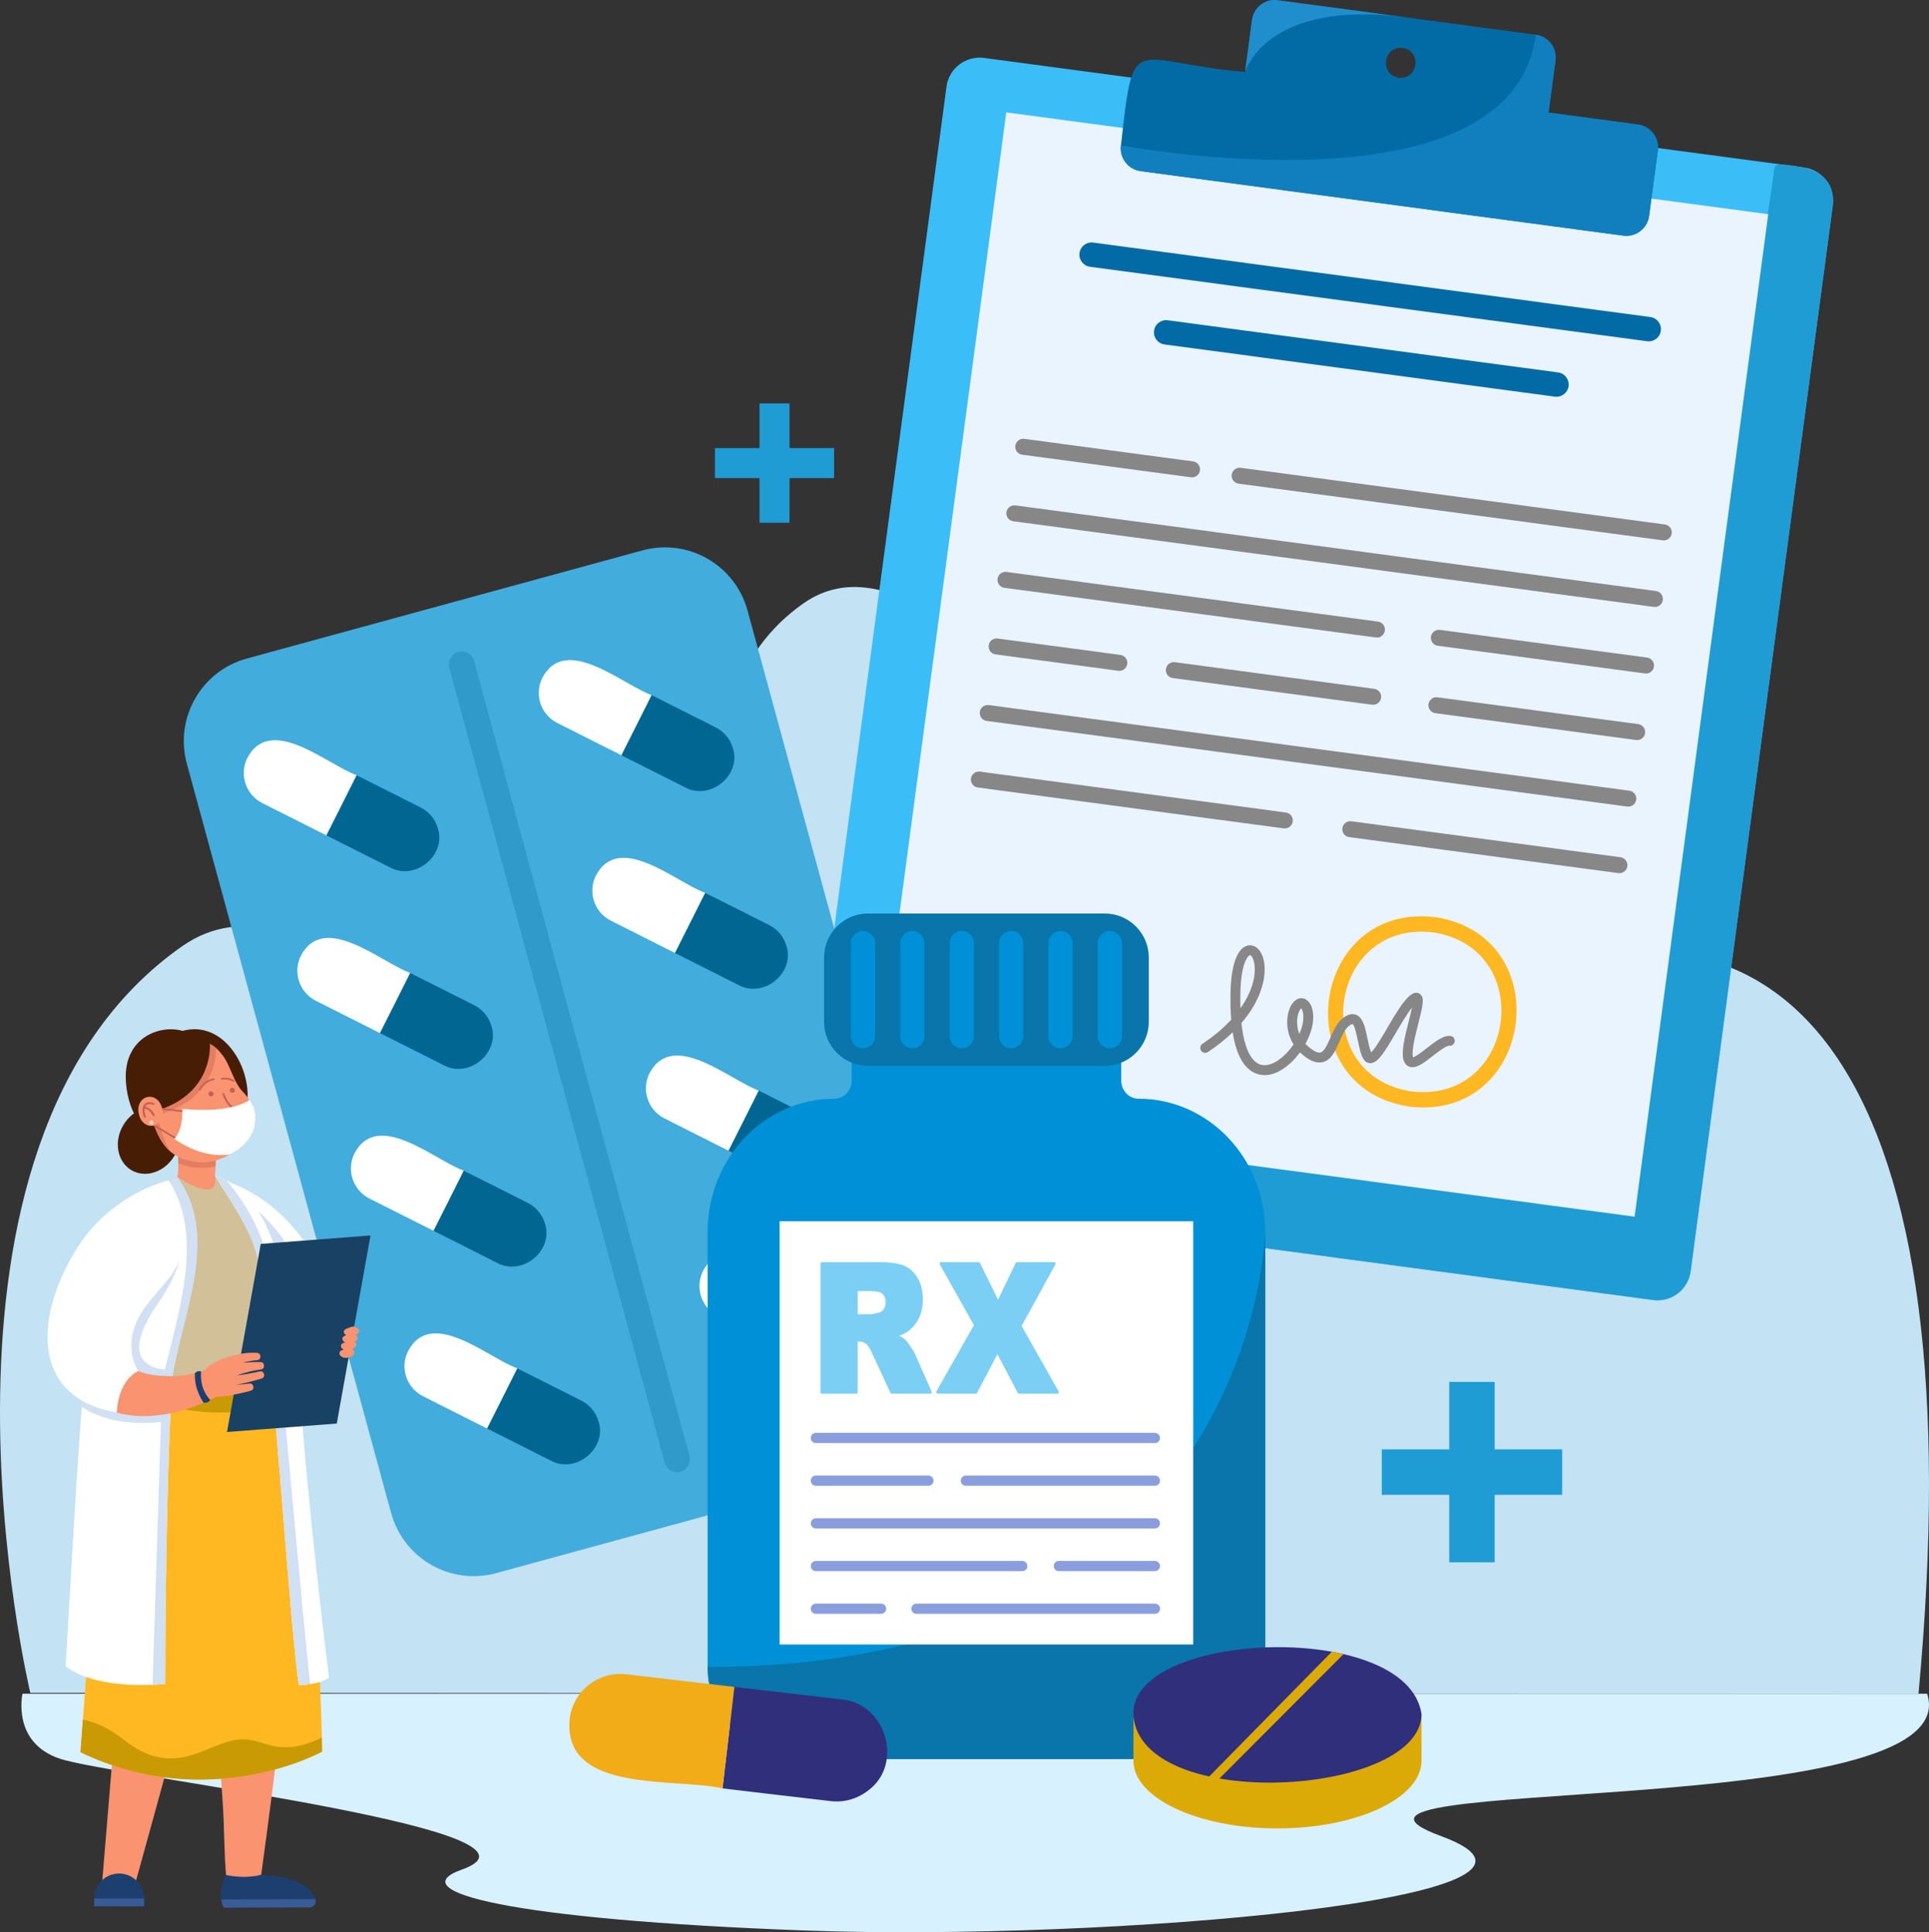 <svg width="583" height="584" viewBox="0 0 583 584" fill="none" xmlns="http://www.w3.org/2000/svg">
<rect x="0" y="0" width="583" height="584" fill="#333333" stroke="none"/>
<g clip-path="url(#clip0_1445_15029)">
<path d="M6.801 511.924C6.801 511.924 3.166 527.835 19.896 532.083C42.78 537.895 172.17 553.489 139.537 565.092C121.115 571.643 153.88 580.213 243.608 583.49C333.335 586.764 487.298 573.933 435.523 554.945C383.747 535.958 595.286 551.419 582.435 511.924H6.801Z" fill="#D8F1FF"/>
<path d="M9.159 511.652C9.159 511.652 -30.41 346.008 54.941 286.068C93.197 259.202 134.798 331.421 184.19 301.449C228.163 274.764 200.014 212.419 242.827 182.359C295.486 145.388 383.443 328.939 445.237 300.465C542.441 255.675 597.144 327.031 579.822 511.924L9.159 511.652Z" fill="#C3E2F4"/>
<path d="M553.927 62.011L510.96 384.232C510.222 389.771 505.134 393.663 499.598 392.924L251.773 359.796C246.215 359.079 242.332 353.863 243.088 348.424L286.055 26.203C286.793 20.663 291.88 16.772 297.416 17.511L545.242 50.638C550.778 51.377 554.668 56.471 553.927 62.011Z" fill="#3BBDF8"/>
<path d="M553.927 62.011L510.96 384.232C510.222 389.771 505.134 393.663 499.598 392.924L251.773 359.796C246.636 359.11 242.92 354.678 242.999 349.617C243.511 348.952 243.783 348.601 243.783 348.601C243.783 348.601 493.715 370.112 536.353 50.358L537.508 49.607C545.605 50.287 554.771 51.533 553.927 62.011Z" fill="#209CD4"/>
<path d="M304.125 33.969L263.733 336.958L494.023 367.733L534.415 64.744L304.125 33.969Z" fill="#E9F4FF"/>
<path d="M426.043 334.488C388.521 328.784 395.989 272.823 433.686 277.179C471.208 282.883 463.737 338.847 426.043 334.488ZM433.07 281.787C401.431 278.134 395.172 325.1 426.659 329.883C458.298 333.533 464.554 286.567 433.07 281.787Z" fill="#FFB822"/>
<path d="M495.093 37.639L468.026 34.023L470.123 18.292C470.629 14.489 467.962 10.998 464.164 10.491L386.18 0.062C382.381 -0.445 378.894 2.223 378.385 6.026L376.288 21.756C341.575 18.729 342.728 8.489 338.789 43.914C338.283 47.718 340.947 51.209 344.746 51.719L490.615 71.219C494.413 71.725 497.9 69.055 498.406 65.252L501.049 45.441C501.555 41.641 498.888 38.146 495.093 37.639ZM422.745 23.471C416.862 22.583 418.035 13.802 423.943 14.489C429.824 15.377 428.653 24.158 422.745 23.471Z" fill="#026BA6"/>
<path d="M501.046 45.441L498.403 65.252C497.897 69.055 494.41 71.725 490.612 71.219L344.743 51.719C340.945 51.212 338.28 47.717 338.786 43.914C338.786 43.914 456.714 66.341 464.164 10.485C467.962 10.991 470.629 14.483 470.123 18.286L468.026 34.016L495.093 37.633C498.888 38.146 501.556 41.641 501.046 45.441Z" fill="#117FBD"/>
<path d="M425.172 5.275C382.497 -0.43 376.288 21.756 376.288 21.756L378.385 6.026C378.891 2.223 382.381 -0.445 386.18 0.062L425.172 5.275Z" fill="#208ECC"/>
<path d="M381.616 324.914C380.863 324.853 380.132 324.679 379.428 324.383C375.907 322.905 373.608 318.754 372.55 312C370.529 313.957 368.066 315.974 365.07 317.97C364.387 318.425 363.46 318.239 363.006 317.555C362.552 316.871 362.738 315.943 363.42 315.489C367.136 313.013 369.962 310.526 372.108 308.191C371.91 305.722 371.84 302.984 371.901 299.981C372.072 291.533 374.017 286.347 377.236 285.752C378.598 285.502 380.427 286.155 381.473 288.746C382.793 292.012 382.333 296.752 380.238 301.428C379.278 303.573 377.717 306.265 375.193 309.201C375.471 311.854 375.919 314.134 376.535 316.02C377.507 318.993 378.903 320.934 380.574 321.636C382.796 322.57 385.841 321.37 388.713 318.425C389.548 317.57 390.301 316.636 390.957 315.666C388.774 312.205 388.683 308.356 389.484 305.649C390.164 303.344 391.49 301.873 393.026 301.714C393.749 301.641 395.112 301.8 396.133 303.704C396.151 303.735 396.166 303.769 396.182 303.802C397.687 307.175 396.669 311.609 394.545 315.476C394.913 315.885 395.334 316.285 395.816 316.673C397.206 317.796 398.334 318.294 399.071 318.114C400.251 317.827 401.236 315.58 402.105 313.596C403.007 311.542 403.94 309.415 405.461 308.072C406.034 307.565 407.781 306.021 409.698 306.659C411.951 307.41 412.588 310.502 413.265 313.776C413.591 315.357 413.929 316.987 414.405 318.08C415.609 316.96 417.798 313.221 419.307 310.645C421.566 306.79 423.901 302.801 425.992 301.009C427.138 300.027 428.159 299.798 429.019 300.332C430.671 301.357 430.04 303.86 428.656 309.339C427.781 312.806 426.58 317.552 427.01 319.411C427.025 319.472 427.037 319.521 427.053 319.563C427.915 319.368 429.952 317.778 431.205 316.801C433.759 314.808 436.17 312.925 438.289 313.093C439.109 313.157 439.719 313.877 439.655 314.695C439.591 315.516 438.871 316.127 438.054 316.063C437.091 315.986 434.652 317.891 433.037 319.148C430.308 321.276 427.952 323.116 425.952 322.405C425.303 322.173 424.459 321.584 424.111 320.079C423.523 317.521 424.666 312.989 425.772 308.609C426.095 307.333 426.483 305.798 426.742 304.547C425.23 306.427 423.471 309.433 421.873 312.156C418.331 318.199 416.38 321.352 414.131 321.337C413.631 321.33 412.692 321.153 412.036 320C411.207 318.535 410.771 316.426 410.351 314.384C410.018 312.778 409.402 309.793 408.753 309.488C408.756 309.491 408.366 309.482 407.43 310.309C406.4 311.219 405.601 313.038 404.83 314.799C403.626 317.54 402.382 320.375 399.776 321.013C398.053 321.434 396.148 320.775 393.944 318.999C393.569 318.696 393.222 318.385 392.895 318.068C392.252 318.95 391.557 319.774 390.838 320.512C387.814 323.62 384.558 325.149 381.616 324.914ZM393.276 304.742C392.972 305.005 392.362 305.896 392.112 307.562C391.993 308.347 391.838 310.325 392.703 312.519C393.932 309.708 394.301 306.934 393.493 305.066C393.408 304.907 393.331 304.803 393.276 304.742ZM377.809 288.682C377.797 288.682 377.788 288.682 377.778 288.682C377.211 288.786 375.062 291.02 374.879 300.039C374.846 301.693 374.855 303.265 374.904 304.748C376.099 303.06 376.937 301.516 377.525 300.204C379.607 295.555 379.507 291.813 378.717 289.86C378.379 289.027 377.98 288.697 377.809 288.682Z" fill="#878787"/>
<path d="M502.528 163.313L374.34 146.179C373.017 146.002 372.087 144.784 372.264 143.462C372.441 142.138 373.657 141.207 374.977 141.384L503.165 158.518C504.488 158.695 505.418 159.913 505.241 161.235C505.064 162.559 503.851 163.49 502.528 163.313Z" fill="#878787"/>
<path d="M359.954 144.256L308.933 137.434C307.61 137.257 306.68 136.04 306.857 134.718C307.034 133.393 308.25 132.462 309.57 132.64L360.591 139.461C361.914 139.638 362.844 140.856 362.667 142.177C362.49 143.502 361.274 144.433 359.954 144.256Z" fill="#878787"/>
<path d="M499.845 183.43L306.25 157.551C304.927 157.374 303.998 156.156 304.174 154.834C304.351 153.51 305.568 152.579 306.887 152.756L500.482 178.635C501.805 178.812 502.735 180.03 502.558 181.351C502.381 182.676 501.168 183.607 499.845 183.43Z" fill="#878787"/>
<path d="M497.815 103.141L329.427 80.631C327.409 80.363 325.992 78.504 326.26 76.484C326.528 74.463 328.385 73.044 330.403 73.312L498.79 95.822C500.808 96.09 502.226 97.949 501.958 99.97C501.689 101.99 499.836 103.409 497.815 103.141Z" fill="#026BA6"/>
<path d="M469.925 119.885L351.955 104.115C349.937 103.846 348.52 101.987 348.788 99.967C349.056 97.946 350.913 96.527 352.931 96.796L470.901 112.566C472.919 112.834 474.336 114.693 474.068 116.714C473.8 118.734 471.943 120.153 469.925 119.885Z" fill="#026BA6"/>
<path d="M497.163 203.543L434.552 195.174C433.229 194.997 432.299 193.78 432.476 192.458C432.652 191.133 433.869 190.202 435.189 190.38L497.8 198.748C499.123 198.925 500.053 200.143 499.876 201.465C499.699 202.789 498.486 203.72 497.163 203.543Z" fill="#878787"/>
<path d="M415.828 192.672L303.568 177.664C302.245 177.487 301.315 176.27 301.492 174.948C301.669 173.623 302.885 172.692 304.205 172.869L416.465 187.877C417.788 188.054 418.718 189.272 418.541 190.593C418.367 191.918 417.151 192.849 415.828 192.672Z" fill="#878787"/>
<path d="M494.48 223.66L433.811 215.55C432.488 215.373 431.558 214.155 431.735 212.834C431.912 211.512 433.128 210.578 434.448 210.755L495.117 218.865C496.44 219.042 497.37 220.26 497.193 221.581C497.019 222.906 495.803 223.837 494.48 223.66Z" fill="#878787"/>
<path d="M414.691 212.993L354.452 204.941C353.129 204.764 352.199 203.546 352.376 202.225C352.553 200.903 353.769 199.969 355.089 200.146L415.329 208.198C416.652 208.375 417.581 209.593 417.405 210.914C417.228 212.239 416.014 213.17 414.691 212.993Z" fill="#878787"/>
<path d="M337.975 202.737L300.889 197.781C299.566 197.604 298.636 196.386 298.813 195.064C298.989 193.743 300.206 192.809 301.526 192.986L338.612 197.943C339.935 198.12 340.865 199.337 340.688 200.659C340.512 201.984 339.295 202.914 337.975 202.737Z" fill="#878787"/>
<path d="M491.798 243.773L298.203 217.894C296.88 217.717 295.95 216.5 296.127 215.178C296.304 213.853 297.52 212.922 298.84 213.099L492.435 238.978C493.758 239.155 494.688 240.373 494.511 241.695C494.337 243.019 493.121 243.95 491.798 243.773Z" fill="#878787"/>
<path d="M489.115 263.89L407.781 253.018C406.458 252.841 405.528 251.623 405.705 250.302C405.881 248.977 407.098 248.046 408.418 248.223L489.752 259.095C491.075 259.272 492.005 260.49 491.828 261.811C491.654 263.136 490.438 264.064 489.115 263.89Z" fill="#878787"/>
<path d="M387.99 250.372L295.523 238.011C294.2 237.834 293.271 236.616 293.447 235.294C293.624 233.97 294.84 233.039 296.16 233.216L388.627 245.577C389.951 245.754 390.88 246.972 390.703 248.293C390.527 249.618 389.31 250.546 387.99 250.372Z" fill="#878787"/>
<path d="M194.165 166.353L74.607 199.029C60.828 202.795 52.707 217.031 56.469 230.829L118.211 457.299C121.973 471.095 136.191 479.226 149.972 475.462L269.531 442.786C283.309 439.02 291.43 424.782 287.669 410.986L225.926 184.516C222.165 170.721 207.944 162.59 194.165 166.353Z" fill="#42ACDC"/>
<path d="M156.331 413.584C156.331 413.587 147.186 431.756 147.208 431.759L166.385 441.422C174.174 445.68 183.837 437.512 180.773 429.226C179.957 426.754 178.201 424.593 175.695 423.329C175.689 423.329 156.334 413.562 156.331 413.584Z" fill="#016692"/>
<path d="M123.299 408.407C120.83 413.416 122.854 419.487 127.844 422.001L147.192 431.75C147.217 431.759 156.34 413.581 156.328 413.572C147.518 410.406 130.322 394.984 123.299 408.407Z" fill="white"/>
<path d="M245.488 389.371C245.488 389.374 236.342 407.544 236.364 407.547L255.541 417.21C263.33 421.467 272.993 413.3 269.93 405.013C269.113 402.541 267.357 400.38 264.851 399.117C264.845 399.117 245.488 389.35 245.488 389.371Z" fill="#016692"/>
<path d="M212.452 384.195C209.983 389.204 212.007 395.274 216.997 397.789L236.346 407.538C236.37 407.547 245.494 389.368 245.482 389.359C236.675 386.194 219.479 370.775 212.452 384.195Z" fill="white"/>
<path d="M107.764 234.309C107.764 234.312 98.619 252.481 98.64 252.484L117.818 262.147C125.606 266.405 135.27 258.237 132.206 249.951C131.389 247.479 129.633 245.318 127.127 244.054C127.124 244.054 107.767 234.287 107.764 234.309Z" fill="#016692"/>
<path d="M74.732 229.132C72.263 234.141 74.287 240.211 79.277 242.726L98.625 252.475C98.65 252.484 107.774 234.306 107.761 234.296C98.955 231.131 81.755 215.709 74.732 229.132Z" fill="white"/>
<path d="M196.921 210.096C196.921 210.099 187.776 228.269 187.797 228.272L206.974 237.935C214.763 242.192 224.426 234.025 221.363 225.738C220.546 223.266 218.79 221.105 216.284 219.842C216.278 219.842 196.924 210.075 196.921 210.096Z" fill="#016692"/>
<path d="M163.885 204.92C161.416 209.928 163.44 215.999 168.43 218.514L187.779 228.262C187.803 228.271 196.927 210.093 196.915 210.084C188.108 206.919 170.912 191.5 163.885 204.92Z" fill="white"/>
<path d="M123.954 294.066C123.954 294.069 114.809 312.238 114.831 312.241L134.008 321.904C141.797 326.162 151.46 317.995 148.397 309.708C147.58 307.236 145.824 305.075 143.318 303.811C143.312 303.811 123.958 294.045 123.954 294.066Z" fill="#016692"/>
<path d="M90.922 288.89C88.453 293.898 90.477 299.969 95.467 302.484L114.815 312.232C114.84 312.241 123.964 294.063 123.951 294.054C115.141 290.889 97.945 275.469 90.922 288.89Z" fill="white"/>
<path d="M213.108 269.856C213.108 269.86 203.963 288.029 203.984 288.032L223.161 297.695C230.95 301.953 240.613 293.785 237.55 285.499C236.733 283.026 234.977 280.865 232.471 279.602C232.468 279.599 213.111 269.832 213.108 269.856Z" fill="#016692"/>
<path d="M180.075 264.68C177.606 269.689 179.63 275.759 184.62 278.274L203.969 288.023C203.993 288.032 213.117 269.854 213.105 269.844C204.295 266.679 187.099 251.257 180.075 264.68Z" fill="white"/>
<path d="M140.144 353.826C140.144 353.83 130.999 371.999 131.021 372.002L150.198 381.665C157.987 385.923 167.65 377.755 164.586 369.469C163.769 366.996 162.014 364.835 159.508 363.572C159.502 363.569 140.144 353.802 140.144 353.826Z" fill="#016692"/>
<path d="M107.109 348.65C104.64 353.659 106.664 359.729 111.654 362.244L131.002 371.993C131.027 372.002 140.151 353.823 140.138 353.814C131.332 350.649 114.135 335.227 107.109 348.65Z" fill="white"/>
<path d="M229.298 329.614C229.298 329.617 220.153 347.786 220.174 347.789L239.351 357.452C247.14 361.71 256.803 353.542 253.74 345.256C252.923 342.784 251.167 340.623 248.661 339.359C248.655 339.359 229.301 329.592 229.298 329.614Z" fill="#016692"/>
<path d="M196.265 324.438C193.796 329.446 195.82 335.517 200.81 338.032L220.159 347.78C220.183 347.789 229.307 329.611 229.295 329.602C220.485 326.437 203.289 311.014 196.265 324.438Z" fill="white"/>
<path d="M138.501 197.003C136.431 197.564 135.209 199.698 135.773 201.77L200.874 442.081C201.435 444.154 203.566 445.378 205.636 444.816C207.706 444.254 208.925 442.121 208.364 440.049L143.263 199.734C142.702 197.662 140.571 196.441 138.501 197.003Z" fill="#309ACA"/>
<path d="M382.382 372.276V503.829C382.382 519.19 369.942 531.646 354.596 531.646H241.656C226.314 531.646 213.873 519.19 213.873 503.829V372.276C213.873 361.176 218.159 351.125 225.091 343.852C232.02 336.576 241.592 332.077 252.17 332.077C255.054 332.077 257.392 329.623 257.392 326.599V311.021H338.87V326.599C338.87 329.626 341.205 332.077 344.088 332.077C365.235 332.077 382.382 350.075 382.382 372.276Z" fill="#0090D7"/>
<path d="M382.382 372.276V503.829C382.382 519.19 369.942 531.646 354.596 531.646H241.656C226.314 531.646 213.873 519.19 213.873 503.829C379.825 503.829 382.382 372.276 382.382 372.276Z" fill="#0975AA"/>
<path d="M333.895 322.142H262.361C255.014 322.142 249.058 316.179 249.058 308.823V289.424C249.058 282.068 255.014 276.104 262.361 276.104H333.895C341.241 276.104 347.198 282.068 347.198 289.424V308.823C347.198 316.179 341.241 322.142 333.895 322.142Z" fill="#0975AA"/>
<path d="M360.623 369.111H235.629V497.038H360.623V369.111Z" fill="white"/>
<path d="M276.597 409.341C276.341 408.743 275.856 407.928 275.113 406.848C274.366 405.761 273.799 405.062 273.387 404.714C272.988 404.373 272.451 404.043 271.762 403.71C272.777 403.359 273.622 402.947 274.286 402.477C275.719 401.467 276.862 400.13 277.679 398.503C278.496 396.883 278.908 394.935 278.908 392.717C278.908 390.171 278.368 387.974 277.298 386.185C276.219 384.378 274.774 383.124 273.003 382.452C271.281 381.799 268.775 381.469 265.559 381.469H248.436C248.18 381.469 247.973 381.677 247.973 381.933V420.778C247.973 421.034 248.18 421.242 248.436 421.242H258.755C259.011 421.242 259.218 421.034 259.218 420.778V405.477H259.66C260.495 405.477 261.224 405.74 261.879 406.268C262.215 406.552 262.788 407.272 263.617 409.103L269.11 420.973C269.186 421.138 269.351 421.242 269.531 421.242H281.139C281.298 421.242 281.441 421.162 281.529 421.031C281.615 420.9 281.627 420.732 281.566 420.588L276.597 409.341ZM259.224 390.244H263.273C265.013 390.244 266.193 390.537 266.781 391.117C267.376 391.703 267.662 392.54 267.662 393.675C267.662 394.438 267.476 395.091 267.092 395.671C266.726 396.226 266.272 396.562 265.696 396.696C264.077 397.121 263.385 397.212 263.093 397.212H259.224V390.244Z" fill="#7CCFF4"/>
<path d="M319.954 420.552L308.758 400.747L318.982 382.162C319.061 382.019 319.058 381.842 318.976 381.701C318.894 381.561 318.741 381.473 318.577 381.473H307.374C307.194 381.473 307.032 381.576 306.956 381.735L301.643 392.823L296.18 381.729C296.101 381.57 295.939 381.469 295.762 381.469H284.444C284.279 381.469 284.127 381.558 284.044 381.698C283.962 381.842 283.959 382.016 284.041 382.159L294.339 400.53L282.999 420.546C282.916 420.689 282.919 420.866 283.002 421.01C283.084 421.153 283.236 421.242 283.404 421.242H294.881C295.052 421.242 295.211 421.147 295.293 420.994L301.448 409.296L307.602 420.994C307.682 421.147 307.84 421.242 308.014 421.242H319.558C319.723 421.242 319.875 421.153 319.957 421.01C320.037 420.872 320.037 420.695 319.954 420.552Z" fill="#7CCFF4"/>
<path d="M349.051 436.163H246.585C245.732 436.163 245.043 435.471 245.043 434.619C245.043 433.764 245.735 433.075 246.585 433.075H349.048C349.902 433.075 350.591 433.768 350.591 434.619C350.594 435.474 349.902 436.163 349.051 436.163Z" fill="#8A9EDD"/>
<path d="M349.051 449.065H291.924C291.071 449.065 290.382 448.372 290.382 447.52C290.382 446.666 291.074 445.976 291.924 445.976H349.051C349.905 445.976 350.594 446.669 350.594 447.52C350.594 448.375 349.902 449.065 349.051 449.065Z" fill="#8A9EDD"/>
<path d="M280.596 449.065H246.585C245.732 449.065 245.043 448.372 245.043 447.52C245.043 446.666 245.735 445.976 246.585 445.976H280.593C281.447 445.976 282.136 446.669 282.136 447.52C282.139 448.375 281.447 449.065 280.596 449.065Z" fill="#8A9EDD"/>
<path d="M349.051 461.966H246.585C245.732 461.966 245.043 461.273 245.043 460.422C245.043 459.57 245.735 458.877 246.585 458.877H349.048C349.902 458.877 350.591 459.57 350.591 460.422C350.591 461.273 349.902 461.966 349.051 461.966Z" fill="#8A9EDD"/>
<path d="M349.051 474.867H320.015C319.162 474.867 318.473 474.174 318.473 473.323C318.473 472.468 319.165 471.778 320.015 471.778H349.051C349.905 471.778 350.594 472.471 350.594 473.323C350.594 474.174 349.902 474.867 349.051 474.867Z" fill="#8A9EDD"/>
<path d="M308.956 474.867H246.585C245.732 474.867 245.043 474.174 245.043 473.323C245.043 472.468 245.735 471.778 246.585 471.778H308.953C309.806 471.778 310.495 472.471 310.495 473.323C310.498 474.174 309.806 474.867 308.956 474.867Z" fill="#8A9EDD"/>
<path d="M349.051 487.768H276.987C276.134 487.768 275.445 487.076 275.445 486.224C275.445 485.373 276.137 484.68 276.987 484.68H349.051C349.905 484.68 350.594 485.373 350.594 486.224C350.594 487.076 349.902 487.768 349.051 487.768Z" fill="#8A9EDD"/>
<path d="M266.281 487.768H246.585C245.732 487.768 245.043 487.076 245.043 486.224C245.043 485.373 245.735 484.68 246.585 484.68H266.281C267.135 484.68 267.824 485.373 267.824 486.224C267.824 487.076 267.135 487.768 266.281 487.768Z" fill="#8A9EDD"/>
<path d="M260.818 316.856C258.804 316.856 257.167 315.22 257.167 313.2V285.041C257.167 283.024 258.8 281.385 260.818 281.385C262.833 281.385 264.47 283.02 264.47 285.041V313.2C264.47 315.22 262.837 316.856 260.818 316.856Z" fill="#0090D7"/>
<path d="M290.665 316.856C288.65 316.856 287.013 315.22 287.013 313.2V285.041C287.013 283.024 288.647 281.385 290.665 281.385C292.68 281.385 294.317 283.02 294.317 285.041V313.2C294.317 315.22 292.683 316.856 290.665 316.856Z" fill="#0090D7"/>
<path d="M275.743 316.856C273.728 316.856 272.091 315.22 272.091 313.2V285.041C272.091 283.024 273.725 281.385 275.743 281.385C277.758 281.385 279.395 283.02 279.395 285.041V313.2C279.392 315.22 277.758 316.856 275.743 316.856Z" fill="#0090D7"/>
<path d="M305.59 316.856C303.575 316.856 301.938 315.22 301.938 313.2V285.041C301.938 283.024 303.572 281.385 305.59 281.385C307.605 281.385 309.242 283.02 309.242 285.041V313.2C309.239 315.22 307.605 316.856 305.59 316.856Z" fill="#0090D7"/>
<path d="M320.512 316.856C318.497 316.856 316.86 315.22 316.86 313.2V285.041C316.86 283.024 318.494 281.385 320.512 281.385C322.527 281.385 324.164 283.02 324.164 285.041V313.2C324.164 315.22 322.527 316.856 320.512 316.856Z" fill="#0090D7"/>
<path d="M335.434 316.856C333.419 316.856 331.782 315.22 331.782 313.2V285.041C331.782 283.024 333.416 281.385 335.434 281.385C337.449 281.385 339.086 283.02 339.086 285.041V313.2C339.086 315.22 337.452 316.856 335.434 316.856Z" fill="#0090D7"/>
<path d="M429.629 518.156V532.162C429.629 543.464 410.138 552.626 386.095 552.626C373.969 552.626 362.998 550.294 355.105 546.534C347.347 542.838 342.561 537.762 342.561 532.162V518.156H429.629Z" fill="#DCAA07"/>
<path d="M429.63 518.155C429.221 542.643 347.789 547.84 342.729 519.984C342.543 518.961 342.491 517.972 342.561 517.014C343.768 500.795 380.508 494.08 405.916 499.913C418.491 502.797 428.285 508.755 429.63 518.155Z" fill="#302F7B"/>
<path d="M406.044 499.962L367.847 538.242C366.857 538.043 366.107 537.469 365.156 537.237L402.554 499.19C403.544 499.388 405.093 499.733 406.044 499.962Z" fill="#DCAA07"/>
<path d="M218.375 540.534C218.379 540.527 221.936 509.848 221.967 509.863L254.341 513.647C267.766 514.761 273.207 533.196 262.407 541.141C259.309 543.592 255.279 544.864 251.048 544.37C251.048 544.367 218.36 540.564 218.375 540.534Z" fill="#302F7B"/>
<path d="M172.177 519.477C173.223 511.062 180.856 505.059 189.279 506.042L221.939 509.86C221.976 509.866 218.382 540.543 218.36 540.546C204.554 537.195 169.888 542.368 172.177 519.477Z" fill="#F2AC18"/>
<path d="M89.16 473.072C87.096 504.357 83.213 535.571 78.939 566.629C77.945 573.985 69.184 575.389 68.37 567.361C67.641 559.386 67.867 551.902 67.233 543.888C65.773 520.511 63.7 497.099 61.112 473.817C59.335 453.615 89.867 452.767 89.16 473.072Z" fill="#F99370"/>
<path d="M66.629 475.874L41.056 568.64C40.233 571.741 38.181 572.858 35.093 572.031C32.338 571.293 30.585 572.196 30.826 569.44L38.995 471.012C41.3 450.951 71.238 456.191 66.629 475.874Z" fill="#F99370"/>
<path d="M78.939 566.626C90.855 567.2 94.324 571.268 95.299 573.997C95.306 574.012 95.309 574.024 95.315 574.04C95.736 575.233 94.827 576.481 93.568 576.484L67.641 576.57C67.202 575.807 66.962 574.961 66.852 574.091C66.41 570.56 68.187 566.663 68.187 566.663C68.187 566.663 73.564 568.051 78.939 566.626Z" fill="#1D3F70"/>
<path d="M95.3 574L66.852 574.092C66.959 574.961 67.203 575.81 67.642 576.57L93.568 576.484C94.83 576.481 95.739 575.233 95.315 574.04L95.3 574Z" fill="#395B96"/>
<path d="M43.522 573.817V576.149H28.466V573.817C28.466 569.641 31.838 566.257 35.993 566.257C40.151 566.257 43.522 569.641 43.522 573.817Z" fill="#1D3F70"/>
<path d="M43.522 573.817H28.466V576.149H43.522V573.817Z" fill="#395B96"/>
<path d="M37.185 340.193C34.313 345.171 35.478 351.223 39.785 353.714C44.093 356.204 49.909 354.187 52.781 349.209C55.652 344.231 54.488 338.178 50.18 335.688C45.873 333.197 40.057 335.215 37.185 340.193Z" fill="#481D05"/>
<path d="M49.162 345.399C49.162 345.399 39.017 341.398 38.051 326.87C37.038 311.622 51.942 308.557 57.947 312.891L49.162 345.399Z" fill="#481D05"/>
<path d="M67.257 356.741C67.257 356.741 92.391 362.153 101.972 396.941L77.689 402.474L67.257 356.741Z" fill="white"/>
<path d="M78.052 365.992C78.052 365.992 85.426 372.869 86.99 377.169C88.55 381.469 82.74 381.729 82.74 381.729L78.052 365.992Z" fill="#D1E0F2"/>
<path d="M55.106 311.594C69.791 307.456 79.558 328.82 72.513 339.951L55.106 311.594Z" fill="#481D05"/>
<path d="M39.014 433.413H84.852C85.09 415.265 82.996 396.919 78.74 379.296C76.198 369.011 74.738 360.788 64.949 355.291C65.647 349.199 64.696 340.418 63.846 336.799C63.401 334.845 62.002 333.368 60.435 332.877C56.42 331.482 51.664 334.906 52.902 339.439C53.265 339.21 54.432 352.129 53.628 355.716C33.731 362.073 43.873 384.705 42.513 399.889C42.407 411.044 41.334 422.508 39.014 433.413Z" fill="#F99370"/>
<path d="M52.793 338.846C52.82 339.042 52.857 339.243 52.902 339.436C53.165 339.262 53.899 346.391 53.905 351.565C58.761 353.774 64.16 352.779 65.151 352.575C65.431 345.497 65.715 334.802 60.435 332.873C56.646 331.253 52.125 334.711 52.793 338.846Z" fill="#E57D61"/>
<path d="M45.163 334.082C45.98 339.149 47.687 344.859 51.683 348.207H51.689C53.305 349.55 55.271 350.405 57.356 350.817C69.163 354.122 83.008 340.382 73.781 330.374C70.428 327.273 69.717 321.776 67.044 318.693C63.157 313.047 54.631 313.34 50.025 317.946C45.864 322.106 44.44 327.844 45.163 334.082Z" fill="#F99370"/>
<path d="M64.471 330.96C64.934 330.081 63.541 329.373 63.105 330.264C62.642 331.146 64.035 331.854 64.471 330.96Z" fill="#C16256"/>
<path d="M70.909 329.876C71.372 328.997 69.979 328.289 69.543 329.18C69.083 330.059 70.473 330.768 70.909 329.876Z" fill="#C16256"/>
<path d="M68.477 336.545C69.879 336.53 72.059 335.581 70.287 334.335C68.843 333.551 67.776 330.548 67.766 330.517C66.27 329.388 68.401 334.064 70.01 334.845C71.144 335.541 68.782 336.216 67.803 335.871C67.651 335.822 67.486 335.904 67.437 336.06C67.355 336.579 68.114 336.506 68.477 336.545Z" fill="#C16256"/>
<path d="M97.327 529.436C97.327 529.436 63.151 548.307 24.327 529.595C24.327 529.595 24.586 525.88 25.049 519.773C27.07 492.682 32.877 418.47 36.279 411.719C41.538 413.089 46.937 414.02 52.317 414.637C64.121 416.01 78.293 415.931 89.428 414.68C90.931 422.484 96.72 495.301 97.281 525.2C97.314 526.729 97.327 528.145 97.327 529.436Z" fill="#FFB822"/>
<path d="M36.77 410.007C36.77 410.007 59.258 429.961 89.432 414.676C89.392 414.621 85.176 367.097 64.95 355.291C64.95 355.291 67.389 364.53 53.625 355.716C36.649 361.295 43.047 388.681 36.77 410.007Z" fill="#D2C099"/>
<path d="M89.435 414.676C89.435 414.676 62.343 425.682 36.773 410.007L33.987 416.91C33.987 416.91 54.869 434.732 90.297 422.871L89.435 414.676Z" fill="#C99A03"/>
<path d="M52.317 414.637C52.311 414.676 52.308 414.722 52.302 414.765C51.232 423.189 49.927 468.497 49.927 508.944C49.927 508.944 48.452 509.115 46.099 509.213C39.773 509.481 27.113 509.216 19.858 503.64C19.858 503.64 24.15 425.344 25.436 418.473C28.93 397.707 39.624 376.818 49.44 359.427C49.952 358.524 50.458 357.626 50.964 356.741C63.307 373.812 56.323 394.435 52.317 414.637Z" fill="white"/>
<path d="M45.163 334.082C45.98 339.149 47.687 344.859 51.683 348.207H51.689C49.473 345.454 48.092 339.295 48.092 339.295L49.138 336.554C66.706 330.878 65.212 316.703 65.212 316.703C62.59 314.411 59.039 313.993 55.674 314.833C47.428 316.969 44.126 325.887 45.163 334.082Z" fill="#E57D61"/>
<path d="M63.428 315.418C63.428 315.418 64.748 329.428 49.025 335.144L43.382 332.025C37.88 321.217 47.937 305.264 63.428 315.418Z" fill="#481D05"/>
<path d="M99.433 506.988C98.055 508.147 95.729 508.721 93.766 509.002V509.005C91.858 509.28 90.294 509.28 90.294 509.28C87.368 489.178 81.954 400.731 78.027 380.813C78.012 380.734 77.997 380.657 77.982 380.581C75.878 371.373 69.599 363.108 64.95 355.291C65.105 355.34 65.258 355.392 65.413 355.441C84.929 361.911 88.459 394.001 91.843 435.8C94.281 465.943 99.433 506.988 99.433 506.988Z" fill="white"/>
<path d="M50.507 429.491C50.507 429.491 35.268 432.424 24.735 425.197C24.735 425.197 24.751 421.339 25.436 418.476C26.119 415.61 50.757 427.312 50.757 427.312L50.507 429.491Z" fill="#D1E0F2"/>
<path d="M52.317 414.637C52.311 414.676 52.308 414.722 52.302 414.765C51.232 423.189 49.927 468.497 49.927 508.944C49.927 508.944 48.452 509.115 46.098 509.213L49.055 417.091C54.365 395.018 61.703 373.4 50.96 356.741C50.96 356.741 51.594 356.369 52.28 356.103C52.917 355.856 53.606 355.716 53.625 355.716C65.974 372.786 56.322 394.435 52.317 414.637Z" fill="#D1E0F2"/>
<path d="M93.766 509.002V509.005C91.858 509.28 90.294 509.28 90.294 509.28C87.368 489.178 81.954 400.731 78.027 380.813C78.012 380.734 77.997 380.657 77.982 380.581C75.878 371.373 69.599 363.108 64.95 355.291C65.105 355.34 65.258 355.392 65.413 355.441C66.389 355.774 67.398 356.167 68.321 356.653C69.245 357.657 70.3 359.036 71.284 360.376C76.396 367.265 80.762 376.284 81.884 385.584C83.938 402.123 91.709 492.115 93.766 509.002Z" fill="#D1E0F2"/>
<path d="M54.177 381.176C54.177 381.176 52.689 386.963 47.973 393.598C43.254 400.234 35.594 413.849 52.378 414.182L51.72 419.248L32.975 417.005L36.77 391.111L54.177 381.176Z" fill="#D1E0F2"/>
<path d="M45.489 359.995C33.012 369.233 21.135 386.432 19.904 401.699C18.614 430.657 45.538 432.968 66.05 421.806C70.376 419.606 66.779 412.952 62.139 414.182C58.758 415.052 56.368 415.812 53.037 415.906C23.458 416.734 41.258 392.875 52.726 382.144C52.726 382.144 53.829 354.138 45.489 359.995Z" fill="#F99370"/>
<path d="M24.601 423.222C27.47 424.913 31.009 426.192 35.304 426.946C35.304 426.946 35.356 417.481 41.818 414.383C41.818 414.383 35.801 406.036 44.062 394.795C48.546 388.694 54.396 384.561 55.359 376.495C55.942 371.626 50.964 356.741 50.964 356.741C45.931 358.06 32.451 362.952 23.516 376.894C13.182 393.022 9.164 414.121 24.601 423.222Z" fill="white"/>
<path d="M68.614 432.809L101.78 430.258L111.977 373.412L78.808 375.963L68.614 432.809Z" fill="#194163"/>
<path d="M104.234 410.379C105.688 410.663 108.578 409.051 106.368 407.748C105.527 407.296 104.74 407.699 104.061 407.974L104.131 407.977C101.887 407.873 102.253 410.272 104.234 410.379Z" fill="#F99370"/>
<path d="M105.036 408.179C106.027 408.066 107.134 407.696 107.606 406.744C108.237 405.215 105.088 404.345 104.533 405.7C104.539 405.67 104.57 405.67 104.506 405.703C104.442 405.734 104.323 405.767 104.241 405.78C104.238 405.78 104.198 405.786 104.253 405.78C101.988 406.103 103.271 408.426 105.036 408.179Z" fill="#F99370"/>
<path d="M105.963 405.905L107.338 405.395C109.31 404.47 106.987 402.547 105.606 403.204L104.231 403.713C102.259 404.635 104.582 406.561 105.963 405.905Z" fill="#F99370"/>
<path d="M106.405 403.799L107.78 403.289C109.752 402.364 107.432 400.441 106.048 401.097L104.673 401.607C102.701 402.532 105.024 404.455 106.405 403.799Z" fill="#F99370"/>
<path d="M61.737 417.86C61.743 417.533 61.843 417.234 62.008 416.978C61.557 416.431 61.203 414.915 61.691 414.301C64.078 411.307 70.105 409.555 73.558 409.064C74.933 408.868 76.323 408.819 77.698 408.902C79.036 408.951 79.058 411.054 77.701 411.112C76.232 411.203 74.787 411.46 73.391 411.902C75.153 411.713 76.973 411.634 78.744 411.688C80.052 411.676 80.21 413.715 78.896 413.889C76.409 414.243 73.942 414.884 71.568 415.714C73.909 415.436 76.229 415.024 78.53 414.506C79.866 414.188 80.414 416.273 79.082 416.645C76.57 417.417 74.016 418.055 71.434 418.55C72.742 418.47 74.089 418.327 75.388 418.165C76.701 417.976 77.11 420.018 75.802 420.335C75.323 420.463 74.845 420.595 74.366 420.717C70.967 421.559 67.489 422.203 63.974 422.252C62.298 422.438 61.124 420.396 62.221 419.084C61.913 418.769 61.724 418.336 61.737 417.86Z" fill="#F99370"/>
<path d="M55.536 336.148C55.664 336.148 55.774 336.054 55.789 335.923C55.805 335.782 55.704 335.657 55.564 335.639L49.056 334.891C48.915 334.876 48.79 334.976 48.772 335.117C48.757 335.257 48.857 335.382 48.998 335.401L55.506 336.148C55.515 336.148 55.524 336.148 55.536 336.148Z" fill="#C16256"/>
<path d="M53.234 344.371C53.32 344.371 53.405 344.325 53.454 344.246C53.527 344.124 53.487 343.968 53.366 343.895L46.751 339.942C46.629 339.869 46.473 339.909 46.4 340.031C46.327 340.153 46.367 340.309 46.488 340.382L53.103 344.334C53.146 344.359 53.189 344.371 53.234 344.371Z" fill="#C16256"/>
<path d="M41.95 336.643C43.193 342.399 50.217 340.913 49.025 335.144C47.781 329.388 40.761 330.875 41.95 336.643Z" fill="#F99370"/>
<path d="M43.775 337.833C43.967 337.836 44.111 337.641 44.053 337.458C42.958 334.397 44.312 333.109 46.376 333.957C46.723 334.101 46.94 333.548 46.586 333.417C44.172 332.428 42.19 333.96 43.498 337.626C43.535 337.751 43.65 337.833 43.775 337.833Z" fill="#C16256"/>
<path d="M46.48 337.427C47.379 337.354 45.666 334.574 43.465 334.427C43.309 334.418 43.166 334.537 43.157 334.699C43.148 334.857 43.267 334.998 43.428 335.007C45.678 335.236 45.949 337.351 46.48 337.427Z" fill="#C16256"/>
<path d="M45.117 339.298C45.105 340.144 46.431 340.144 46.419 339.298C46.431 338.453 45.105 338.453 45.117 339.298Z" fill="#F4D4BE"/>
<path d="M75.354 332.468C75.354 332.468 70.513 336.606 55.106 335.148C55.106 335.148 55.551 341.041 52.728 344.203C52.728 344.203 60.569 350.329 69.452 348.9C69.452 348.9 75.619 346.138 76.829 340.605C78.039 335.068 75.354 332.468 75.354 332.468Z" fill="white"/>
<path d="M60.328 329.535C60.414 329.535 60.499 329.492 60.548 329.413C62.209 326.672 64.559 326.473 64.584 326.473C64.724 326.464 64.831 326.342 64.822 326.202C64.812 326.061 64.691 325.958 64.55 325.964C64.444 325.97 61.92 326.168 60.115 329.147C60.042 329.266 60.081 329.425 60.2 329.498C60.24 329.525 60.283 329.535 60.328 329.535Z" fill="#C16256"/>
<path d="M70.644 326.962C70.73 326.962 70.812 326.919 70.861 326.843C70.934 326.724 70.897 326.565 70.778 326.492C70.705 326.446 68.943 325.365 66.977 325.808C66.84 325.838 66.754 325.976 66.785 326.113C66.816 326.25 66.953 326.339 67.09 326.305C68.855 325.909 70.495 326.916 70.51 326.925C70.55 326.949 70.599 326.962 70.644 326.962Z" fill="#C16256"/>
<path d="M60.81 414.533C60.81 414.533 59.99 419.267 63.511 423.106C63.511 423.106 63.212 424.037 61.548 423.998C61.548 423.998 58.597 420.002 58.923 415.021C58.92 415.021 59.673 414.093 60.81 414.533Z" fill="#1D3F70"/>
<path d="M97.327 529.436C97.327 529.436 63.151 548.307 24.327 529.595C24.327 529.595 24.586 525.88 25.049 519.773C28.469 520.365 32.658 522.09 37.541 525.92C52.281 537.481 61.346 527.705 70.949 525.92C79.695 524.293 82.594 532.137 97.281 525.197C97.314 526.729 97.327 528.145 97.327 529.436Z" fill="#C99A03"/>
<path d="M252.097 135.423H238.62V121.93H229.551V135.423H216.074V144.506H229.551V157.997H238.62V144.506H252.097V135.423Z" fill="#209CD4"/>
<path d="M472.128 438.068H451.734V417.671H438.01V438.068H417.616V451.798H438.01V472.19H451.734V451.798H472.128V438.068Z" fill="#209CD4"/>
</g>
<defs>
<clipPath id="clip0_1445_15029">
<rect width="583" height="584" fill="white"/>
</clipPath>
</defs>
</svg>
